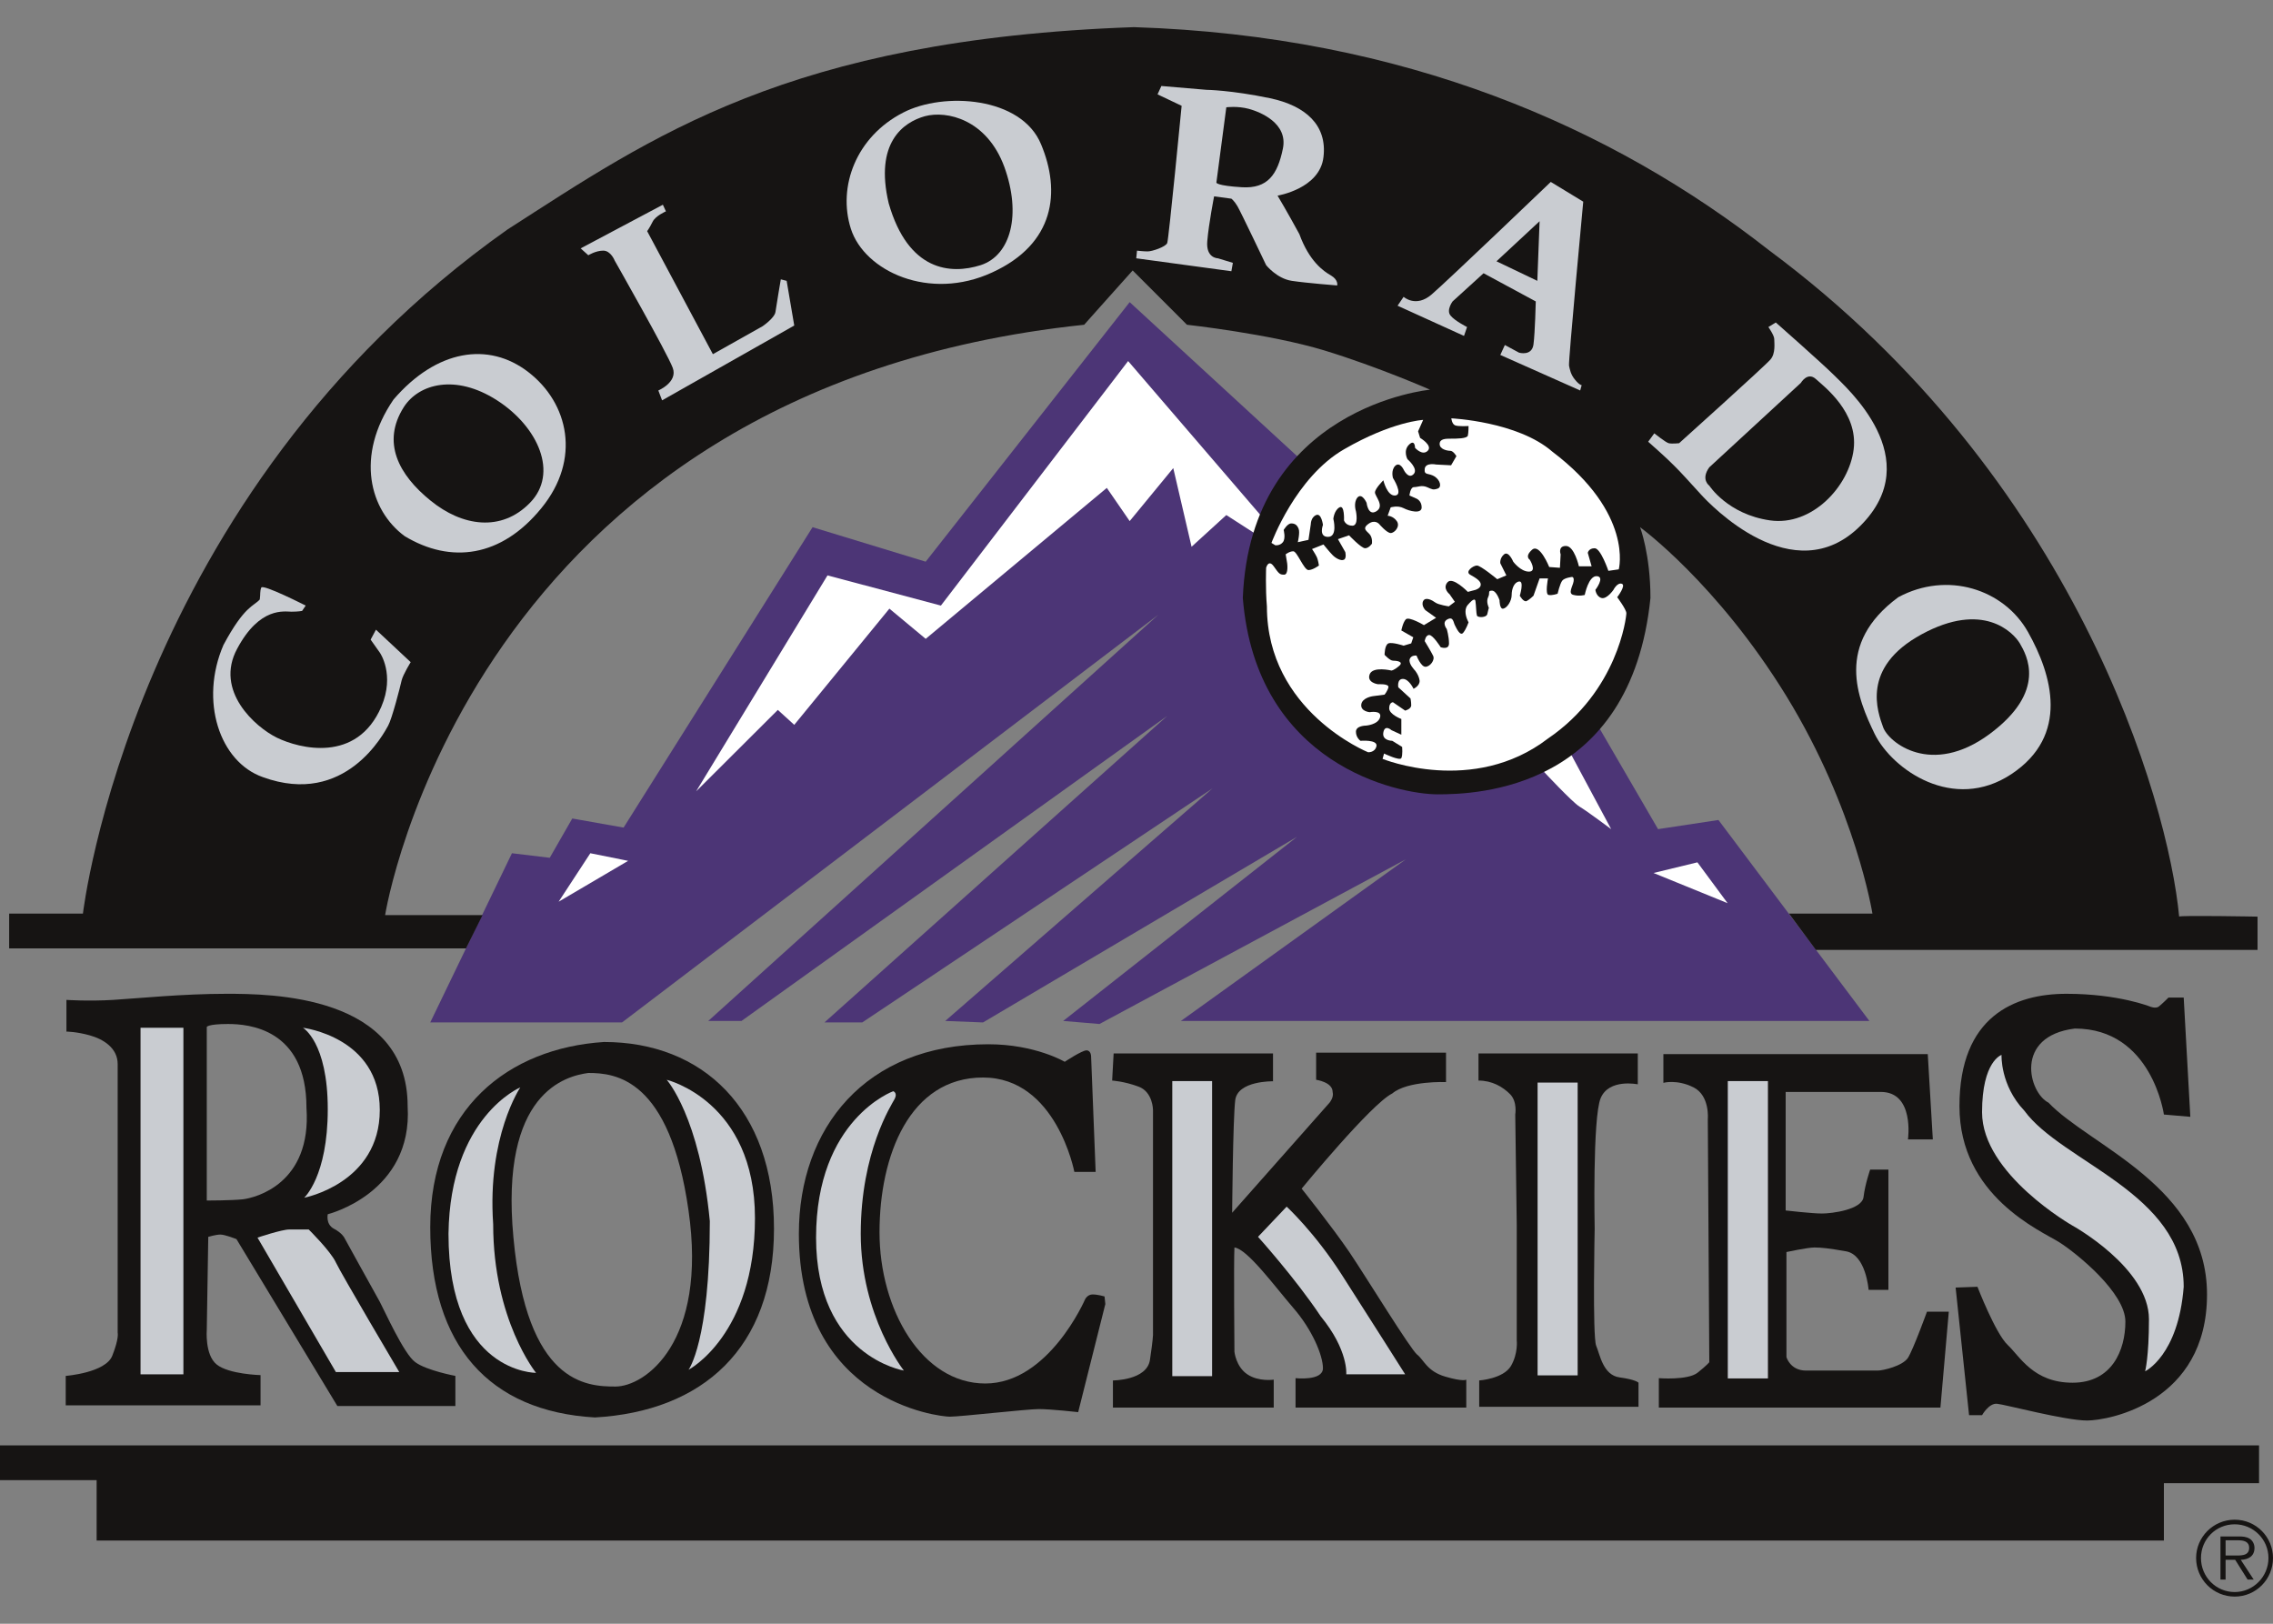 <?xml version="1.0" encoding="UTF-8"?>
<svg xmlns="http://www.w3.org/2000/svg" xmlns:xlink="http://www.w3.org/1999/xlink" width="35pt" height="25pt" viewBox="0 0 35 25" version="1.1">
<rect x="0" y="0" width="35" height="25" fill="#808080" stroke="none"/>
<g id="surface1">
<path style=" stroke:none;fill-rule:nonzero;fill:rgb(29.804%,20.784%,46.275%);fill-opacity:1;" d="M 7.883 13.137 L 6.625 15.742 L 9.578 15.742 L 17.836 9.465 L 10.906 15.719 L 11.418 15.719 L 17.973 11.023 L 12.695 15.742 L 13.277 15.742 L 18.672 12.137 L 14.555 15.719 L 15.137 15.742 L 19.973 12.883 L 16.371 15.719 L 16.93 15.766 L 21.648 13.23 L 18.184 15.719 L 28.785 15.719 L 26.461 12.625 L 25.531 12.766 L 24.625 11.207 L 19.973 7.023 L 17.395 4.652 L 14.254 8.648 L 12.512 8.117 L 9.602 12.742 L 8.812 12.602 L 8.465 13.207 Z M 7.883 13.137 "/>
<path style=" stroke:none;fill-rule:nonzero;fill:rgb(100%,100%,100%);fill-opacity:1;" d="M 10.719 12.184 L 12.742 8.859 L 14.488 9.324 L 17.371 5.559 L 19.449 7.977 L 19.355 8.234 L 18.883 7.93 L 18.348 8.418 L 18.066 7.207 L 17.395 8.023 L 17.043 7.512 L 14.254 9.836 L 13.695 9.371 L 12.23 11.16 L 11.977 10.93 Z M 10.719 12.184 "/>
<path style=" stroke:none;fill-rule:nonzero;fill:rgb(100%,100%,100%);fill-opacity:1;" d="M 24.809 12.766 L 24.195 11.621 L 23.766 11.875 C 23.766 11.875 24.207 12.348 24.32 12.418 C 24.438 12.488 24.809 12.766 24.809 12.766 Z M 24.809 12.766 "/>
<path style=" stroke:none;fill-rule:nonzero;fill:rgb(8.627%,7.843%,7.451%);fill-opacity:1;" d="M 27.961 14.625 L 34.762 14.625 L 34.762 14.113 C 34.762 14.113 33.555 14.09 33.555 14.113 C 33.387 12.328 31.953 7.348 27.242 3.855 C 24.832 1.965 21.629 0.551 17.461 0.418 C 12.137 0.605 10.023 2.117 7.812 3.535 C 2.023 7.629 1.277 14.066 1.277 14.066 L 0.141 14.066 L 0.141 14.602 L 7.176 14.602 L 7.43 14.09 L 5.93 14.09 C 5.93 14.09 7.207 6 16.695 5 C 16.672 5.023 17.441 4.164 17.441 4.164 L 18.277 5 C 18.277 5 19.555 5.141 20.391 5.395 C 21.23 5.652 22.02 6 22.02 6 C 22.02 6 19.254 6.258 19.137 9.207 C 19.344 11.777 21.531 12.23 22.137 12.23 C 22.742 12.23 25.113 12.16 25.414 9.207 C 25.414 8.535 25.254 8.117 25.254 8.117 C 25.254 8.117 26.438 8.977 27.508 10.719 C 28.578 12.465 28.832 14.066 28.832 14.066 L 27.547 14.066 Z M 27.961 14.625 "/>
<path style=" stroke:none;fill-rule:nonzero;fill:rgb(8.627%,7.843%,7.451%);fill-opacity:1;" d="M 22.766 16.637 L 22.766 16.219 L 25.219 16.219 L 25.219 16.695 C 25.219 16.695 24.777 16.602 24.648 16.906 C 24.52 17.207 24.555 18.918 24.555 18.918 C 24.555 18.918 24.52 20.578 24.578 20.719 C 24.637 20.859 24.684 21.172 24.938 21.207 C 25.195 21.242 25.23 21.289 25.23 21.289 L 25.23 21.66 L 22.777 21.66 L 22.777 21.254 C 22.777 21.254 23.148 21.23 23.266 21.031 C 23.379 20.836 23.355 20.637 23.355 20.637 L 23.355 18.859 L 23.332 17.16 C 23.332 17.16 23.367 16.965 23.254 16.848 C 23.137 16.73 22.973 16.637 22.766 16.637 Z M 22.766 16.637 "/>
<path style=" stroke:none;fill-rule:nonzero;fill:rgb(8.627%,7.843%,7.451%);fill-opacity:1;" d="M 9.301 16.043 C 10.812 16.043 11.918 17.066 11.918 18.918 C 11.918 20.766 10.812 21.73 9.16 21.824 C 7.535 21.73 6.625 20.719 6.625 18.895 C 6.625 17.066 7.836 16.137 9.301 16.043 Z M 7.906 19.055 C 8.113 21.301 9.023 21.348 9.477 21.348 C 9.93 21.348 10.895 20.672 10.602 18.637 C 10.312 16.602 9.477 16.52 9.059 16.52 C 8.719 16.566 7.695 16.812 7.906 19.055 Z M 7.906 19.055 "/>
<path style=" stroke:none;fill-rule:nonzero;fill:rgb(8.627%,7.843%,7.451%);fill-opacity:1;" d="M 4.012 21.172 L 4.012 21.637 L 1.012 21.637 L 1.012 21.184 C 1.012 21.184 1.629 21.137 1.73 20.871 C 1.836 20.602 1.812 20.52 1.812 20.52 C 1.812 20.52 1.812 16.625 1.812 16.383 C 1.812 16.137 1.594 16 1.383 15.941 C 1.176 15.883 1.023 15.883 1.023 15.883 L 1.023 15.395 C 1.023 15.395 1.359 15.418 1.742 15.395 C 2.129 15.371 2.812 15.301 3.488 15.301 C 4.16 15.301 6.277 15.312 6.277 17.031 C 6.359 18.371 5.047 18.695 5.047 18.695 C 5.047 18.695 5.012 18.848 5.141 18.918 C 5.266 18.984 5.301 19.055 5.301 19.055 C 5.301 19.055 5.777 19.918 5.848 20.043 C 5.918 20.172 6.219 20.848 6.395 20.973 C 6.57 21.102 7.012 21.184 7.012 21.184 L 7.012 21.648 L 5.195 21.648 L 3.641 19.078 C 3.641 19.078 3.465 19.008 3.395 19.008 C 3.324 19.008 3.207 19.043 3.207 19.043 L 3.184 20.473 C 3.184 20.473 3.152 20.859 3.336 21.008 C 3.523 21.16 4.012 21.172 4.012 21.172 Z M 3.742 18.465 C 3.93 18.441 4.801 18.23 4.719 17.055 C 4.719 15.836 3.824 15.766 3.512 15.766 C 3.195 15.766 3.184 15.812 3.184 15.812 L 3.184 18.484 C 3.188 18.484 3.559 18.484 3.742 18.465 Z M 3.742 18.465 "/>
<path style=" stroke:none;fill-rule:nonzero;fill:rgb(100%,100%,100%);fill-opacity:1;" d="M 9.672 13.254 L 9.09 13.137 L 8.602 13.883 Z M 9.672 13.254 "/>
<path style=" stroke:none;fill-rule:nonzero;fill:rgb(100%,100%,100%);fill-opacity:1;" d="M 25.461 13.441 L 26.137 13.277 L 26.602 13.906 Z M 25.461 13.441 "/>
<path style=" stroke:none;fill-rule:nonzero;fill:rgb(100%,100%,100%);fill-opacity:1;" d="M 22.348 6.441 C 22.348 6.441 23.367 6.488 23.902 6.953 C 25.16 7.906 24.926 8.766 24.926 8.766 L 24.766 8.789 C 24.766 8.789 24.648 8.441 24.555 8.441 C 24.461 8.441 24.449 8.512 24.449 8.512 L 24.508 8.719 L 24.312 8.719 C 24.312 8.719 24.242 8.406 24.113 8.406 C 23.984 8.406 24.031 8.535 24.031 8.535 L 24.02 8.742 L 23.855 8.73 C 23.855 8.73 23.707 8.359 23.59 8.465 C 23.473 8.57 23.555 8.617 23.555 8.617 C 23.555 8.617 23.672 8.801 23.543 8.801 C 23.414 8.801 23.301 8.648 23.301 8.648 C 23.301 8.648 23.23 8.477 23.16 8.535 C 23.09 8.594 23.102 8.672 23.102 8.672 L 23.195 8.859 L 23.055 8.918 C 23.055 8.918 22.801 8.707 22.742 8.707 C 22.684 8.707 22.555 8.801 22.637 8.848 C 22.719 8.895 22.801 8.941 22.801 9 C 22.801 9.059 22.719 9.082 22.719 9.082 L 22.602 9.113 C 22.602 9.113 22.367 8.871 22.289 8.965 C 22.207 9.059 22.32 9.148 22.32 9.148 L 22.402 9.266 L 22.309 9.336 C 22.309 9.336 22.148 9.312 22.102 9.277 C 22.055 9.242 21.949 9.184 21.914 9.254 C 21.879 9.324 21.949 9.395 21.949 9.395 L 22.113 9.512 L 21.926 9.625 C 21.926 9.625 21.695 9.488 21.648 9.535 C 21.602 9.582 21.578 9.707 21.578 9.707 L 21.762 9.812 L 21.73 9.906 L 21.613 9.941 C 21.613 9.941 21.438 9.883 21.379 9.906 C 21.32 9.93 21.32 10.082 21.32 10.082 C 21.32 10.082 21.402 10.172 21.449 10.172 C 21.496 10.172 21.625 10.184 21.543 10.254 C 21.461 10.324 21.426 10.324 21.426 10.324 C 21.426 10.324 21.137 10.254 21.09 10.383 C 21.043 10.512 21.219 10.535 21.219 10.535 C 21.219 10.535 21.391 10.523 21.379 10.582 C 21.367 10.637 21.32 10.695 21.32 10.695 L 21.137 10.719 C 21.137 10.719 20.973 10.742 20.961 10.848 C 20.949 10.953 21.09 10.965 21.09 10.965 C 21.09 10.965 21.285 10.93 21.25 11.047 C 21.215 11.16 21.031 11.172 21.031 11.172 C 21.031 11.172 20.879 11.172 20.879 11.266 C 20.879 11.359 20.949 11.406 20.949 11.406 C 20.949 11.406 21.215 11.383 21.195 11.488 C 21.172 11.59 21.066 11.582 21.066 11.582 C 21.066 11.582 19.508 10.953 19.508 9.336 C 19.484 9.059 19.496 8.742 19.496 8.742 C 19.496 8.742 19.531 8.605 19.613 8.719 C 19.695 8.836 19.707 8.848 19.773 8.848 C 19.844 8.848 19.82 8.672 19.82 8.672 L 19.797 8.535 C 19.797 8.535 19.855 8.488 19.914 8.488 C 19.973 8.488 20.078 8.777 20.148 8.777 C 20.215 8.777 20.309 8.707 20.309 8.707 C 20.309 8.707 20.297 8.617 20.273 8.57 C 20.25 8.523 20.203 8.453 20.203 8.453 L 20.379 8.383 C 20.379 8.383 20.473 8.5 20.52 8.547 C 20.566 8.594 20.648 8.641 20.695 8.617 C 20.738 8.594 20.715 8.5 20.715 8.5 L 20.602 8.301 L 20.773 8.242 C 20.773 8.242 20.961 8.441 21.02 8.441 C 21.078 8.441 21.125 8.371 21.125 8.371 C 21.125 8.371 21.137 8.301 21.102 8.242 C 21.066 8.184 20.961 8.148 21.066 8.07 C 21.172 7.988 21.238 8.07 21.238 8.07 C 21.238 8.07 21.355 8.207 21.414 8.207 C 21.473 8.207 21.566 8.105 21.508 8.023 C 21.449 7.941 21.367 7.941 21.367 7.941 L 21.414 7.812 C 21.414 7.812 21.52 7.777 21.613 7.824 C 21.703 7.871 21.891 7.918 21.891 7.812 C 21.891 7.707 21.809 7.676 21.809 7.676 L 21.703 7.629 C 21.703 7.629 21.715 7.5 21.773 7.5 C 21.832 7.5 21.891 7.465 21.973 7.5 C 22.055 7.535 22.066 7.547 22.137 7.523 C 22.203 7.5 22.18 7.395 22.09 7.336 C 21.996 7.277 21.926 7.324 21.938 7.219 C 21.949 7.117 22.113 7.152 22.113 7.152 L 22.344 7.164 L 22.426 7.023 C 22.426 7.023 22.379 6.941 22.332 6.941 C 22.285 6.941 22.168 6.918 22.168 6.836 C 22.168 6.754 22.262 6.754 22.344 6.754 C 22.426 6.754 22.59 6.754 22.602 6.707 C 22.613 6.664 22.613 6.559 22.613 6.559 C 22.613 6.559 22.449 6.57 22.402 6.547 C 22.355 6.523 22.348 6.441 22.348 6.441 Z M 22.348 6.441 "/>
<path style=" stroke:none;fill-rule:nonzero;fill:rgb(78.824%,80%,81.961%);fill-opacity:1;" d="M 2.164 15.824 L 2.824 15.824 L 2.824 21.16 L 2.164 21.16 Z M 2.164 15.824 "/>
<path style=" stroke:none;fill-rule:nonzero;fill:rgb(78.824%,80%,81.961%);fill-opacity:1;" d="M 4.664 15.824 C 4.664 15.824 5.848 15.965 5.848 17.09 C 5.848 18.219 4.684 18.441 4.684 18.441 C 4.684 18.441 5.047 18.113 5.047 17.078 C 5.047 16.043 4.664 15.824 4.664 15.824 Z M 4.664 15.824 "/>
<path style=" stroke:none;fill-rule:nonzero;fill:rgb(78.824%,80%,81.961%);fill-opacity:1;" d="M 3.965 19.055 C 3.965 19.055 4.336 18.93 4.453 18.93 C 4.57 18.93 4.754 18.93 4.754 18.93 C 4.754 18.93 5.094 19.266 5.172 19.438 C 5.254 19.613 6.148 21.125 6.148 21.125 L 5.172 21.125 Z M 3.965 19.055 "/>
<path style=" stroke:none;fill-rule:nonzero;fill:rgb(78.824%,80%,81.961%);fill-opacity:1;" d="M 8.012 16.742 C 8.012 16.742 7.5 17.496 7.594 18.848 C 7.594 20.324 8.254 21.137 8.254 21.137 C 8.254 21.137 6.906 21.148 6.906 18.996 C 6.93 17.195 8.012 16.742 8.012 16.742 Z M 8.012 16.742 "/>
<path style=" stroke:none;fill-rule:nonzero;fill:rgb(78.824%,80%,81.961%);fill-opacity:1;" d="M 10.266 16.625 C 10.266 16.625 11.625 16.953 11.625 18.754 C 11.625 20.555 10.602 21.09 10.602 21.09 C 10.602 21.09 10.93 20.66 10.93 18.801 C 10.777 17.195 10.266 16.625 10.266 16.625 Z M 10.266 16.625 "/>
<path style=" stroke:none;fill-rule:nonzero;fill:rgb(8.627%,7.843%,7.451%);fill-opacity:1;" d="M 0 22.254 L 34.785 22.254 L 34.785 22.836 L 33.32 22.836 L 33.32 23.719 L 1.488 23.719 L 1.488 22.789 L 0 22.789 Z M 0 22.254 "/>
<path style=" stroke:none;fill-rule:nonzero;fill:rgb(8.627%,7.843%,7.451%);fill-opacity:1;" d="M 12.301 18.996 C 12.301 17.371 13.324 16.078 15.219 16.078 C 15.941 16.078 16.395 16.348 16.395 16.348 C 16.395 16.348 16.66 16.172 16.73 16.172 C 16.801 16.172 16.801 16.266 16.801 16.266 L 16.871 18.043 L 16.543 18.043 C 16.543 18.043 16.266 16.59 15.137 16.59 C 14.008 16.59 13.543 17.789 13.543 18.973 C 13.543 20.16 14.195 21.301 15.172 21.301 C 16.148 21.301 16.707 20.008 16.707 20.008 C 16.707 20.008 16.742 19.93 16.824 19.93 C 16.906 19.93 17.008 19.961 17.008 19.961 L 17.02 20.078 L 16.602 21.742 C 16.602 21.742 16.184 21.695 15.996 21.695 C 15.812 21.695 14.789 21.812 14.625 21.812 C 14.465 21.812 12.301 21.578 12.301 18.996 Z M 12.301 18.996 "/>
<path style=" stroke:none;fill-rule:nonzero;fill:rgb(78.824%,80%,81.961%);fill-opacity:1;" d="M 13.254 18.996 C 13.254 20.266 13.918 21.102 13.918 21.102 C 13.918 21.102 12.566 20.883 12.566 19.055 C 12.566 17.23 13.754 16.801 13.754 16.801 C 13.754 16.801 13.824 16.824 13.777 16.918 C 13.73 17.008 13.254 17.73 13.254 18.996 Z M 13.254 18.996 "/>
<path style=" stroke:none;fill-rule:nonzero;fill:rgb(78.824%,80%,81.961%);fill-opacity:1;" d="M 23.676 16.668 L 24.293 16.668 L 24.293 21.176 L 23.676 21.176 Z M 23.676 16.668 "/>
<path style=" stroke:none;fill-rule:nonzero;fill:rgb(8.627%,7.843%,7.451%);fill-opacity:1;" d="M 17.125 16.637 L 17.148 16.219 L 19.602 16.219 L 19.602 16.648 C 19.602 16.648 19.055 16.637 19.02 16.941 C 18.984 17.242 18.973 18.672 18.973 18.672 L 20.473 16.977 C 20.473 16.977 20.543 16.895 20.52 16.812 C 20.52 16.66 20.266 16.625 20.266 16.625 L 20.266 16.207 L 22.266 16.207 L 22.266 16.66 C 22.266 16.66 21.672 16.637 21.438 16.836 C 21.113 16.996 20.043 18.301 20.043 18.301 C 20.043 18.301 20.508 18.883 20.777 19.277 C 21.043 19.672 21.719 20.777 21.824 20.859 C 21.926 20.938 21.973 21.113 22.254 21.195 C 22.531 21.277 22.578 21.242 22.578 21.242 L 22.578 21.672 L 19.949 21.672 L 19.949 21.219 C 19.949 21.219 20.371 21.266 20.371 21.066 C 20.371 20.871 20.207 20.473 19.914 20.137 C 19.625 19.801 19.207 19.23 19.008 19.207 C 18.996 19.418 19.008 20.812 19.008 20.812 C 19.008 20.812 19.031 21.043 19.207 21.16 C 19.379 21.277 19.613 21.242 19.613 21.242 L 19.613 21.672 L 17.137 21.672 L 17.137 21.254 C 17.137 21.254 17.66 21.254 17.707 20.938 C 17.754 20.625 17.754 20.555 17.754 20.555 L 17.754 17.09 C 17.754 17.09 17.754 16.812 17.531 16.73 C 17.312 16.648 17.125 16.637 17.125 16.637 Z M 17.125 16.637 "/>
<path style=" stroke:none;fill-rule:nonzero;fill:rgb(8.627%,7.843%,7.451%);fill-opacity:1;" d="M 25.613 16.672 L 25.613 16.23 L 29.684 16.23 L 29.762 17.543 L 29.379 17.543 C 29.379 17.543 29.484 16.812 28.961 16.812 C 28.438 16.812 27.496 16.812 27.496 16.812 L 27.496 18.637 C 27.496 18.637 27.902 18.684 28.055 18.684 C 28.207 18.684 28.672 18.625 28.695 18.43 C 28.719 18.23 28.797 18.008 28.797 18.008 L 29.078 18.008 L 29.078 19.859 L 28.773 19.859 C 28.773 19.859 28.734 19.32 28.426 19.266 C 28.16 19.219 28.043 19.207 27.938 19.207 C 27.832 19.207 27.508 19.277 27.508 19.277 L 27.508 20.895 C 27.508 20.895 27.566 21.102 27.809 21.102 C 28.055 21.102 28.832 21.102 28.914 21.102 C 28.996 21.102 29.297 21.031 29.379 20.906 C 29.461 20.777 29.672 20.195 29.672 20.195 L 30.008 20.195 L 29.879 21.672 L 25.543 21.672 L 25.543 21.219 C 25.543 21.219 25.984 21.254 26.137 21.137 C 26.285 21.02 26.32 20.973 26.32 20.973 L 26.297 17.23 C 26.297 17.23 26.332 16.871 26.078 16.742 C 25.82 16.613 25.613 16.672 25.613 16.672 Z M 25.613 16.672 "/>
<path style=" stroke:none;fill-rule:nonzero;fill:rgb(78.824%,80%,81.961%);fill-opacity:1;" d="M 26.605 16.645 L 27.223 16.645 L 27.223 21.223 L 26.605 21.223 Z M 26.605 16.645 "/>
<path style=" stroke:none;fill-rule:nonzero;fill:rgb(8.627%,7.843%,7.451%);fill-opacity:1;" d="M 31.82 15.301 C 32.625 15.301 33.113 15.5 33.113 15.5 C 33.113 15.5 33.191 15.531 33.238 15.5 C 33.285 15.465 33.391 15.359 33.391 15.359 L 33.625 15.359 L 33.727 17.195 L 33.32 17.16 C 33.32 17.16 33.137 15.836 31.949 15.836 C 31.008 15.953 31.238 16.824 31.543 16.977 C 32.18 17.648 33.984 18.266 33.984 19.93 C 33.984 21.59 32.473 21.871 32.137 21.871 C 31.797 21.871 30.879 21.625 30.75 21.613 C 30.625 21.602 30.52 21.789 30.52 21.789 L 30.32 21.789 L 30.113 19.824 L 30.449 19.812 C 30.449 19.812 30.727 20.531 30.914 20.707 C 31.102 20.883 31.309 21.289 31.914 21.289 C 32.52 21.289 32.727 20.789 32.727 20.348 C 32.727 19.906 31.984 19.301 31.707 19.125 C 31.426 18.949 30.172 18.418 30.172 17.031 C 30.172 15.648 31.02 15.301 31.82 15.301 Z M 31.82 15.301 "/>
<path style=" stroke:none;fill-rule:nonzero;fill:rgb(78.824%,80%,81.961%);fill-opacity:1;" d="M 30.82 16.242 C 30.82 16.242 30.797 16.707 31.172 17.102 C 31.75 17.895 33.625 18.371 33.625 19.812 C 33.543 20.871 33.031 21.113 33.031 21.113 C 33.031 21.113 33.09 20.895 33.09 20.312 C 33.09 19.52 31.914 18.871 31.914 18.871 C 31.914 18.871 30.52 18.078 30.52 17.125 C 30.52 16.336 30.82 16.242 30.82 16.242 Z M 30.82 16.242 "/>
<path style=" stroke:none;fill-rule:nonzero;fill:rgb(100%,100%,100%);fill-opacity:1;" d="M 21.289 11.684 L 21.312 11.602 C 21.312 11.602 21.555 11.719 21.578 11.672 C 21.602 11.625 21.59 11.5 21.59 11.5 L 21.438 11.406 C 21.438 11.406 21.277 11.406 21.301 11.277 C 21.324 11.148 21.426 11.242 21.426 11.242 L 21.578 11.312 L 21.578 11.07 C 21.578 11.07 21.391 11 21.391 10.906 C 21.391 10.812 21.449 10.812 21.449 10.812 L 21.637 10.941 C 21.637 10.941 21.73 10.918 21.73 10.859 C 21.73 10.801 21.719 10.754 21.719 10.754 L 21.531 10.582 C 21.531 10.582 21.508 10.453 21.602 10.453 C 21.695 10.453 21.766 10.605 21.766 10.605 C 21.766 10.605 21.867 10.559 21.859 10.477 C 21.848 10.395 21.789 10.324 21.789 10.324 C 21.789 10.324 21.684 10.219 21.707 10.148 C 21.73 10.082 21.812 10.094 21.812 10.094 C 21.812 10.094 21.879 10.266 21.949 10.266 C 22.02 10.266 22.102 10.16 22.066 10.094 C 22.031 10.023 21.938 9.871 21.938 9.871 C 21.938 9.871 21.949 9.777 22.008 9.777 C 22.066 9.777 22.184 9.965 22.184 9.965 C 22.184 9.965 22.312 10.012 22.312 9.906 C 22.312 9.801 22.277 9.684 22.277 9.684 C 22.277 9.684 22.195 9.582 22.289 9.535 C 22.379 9.488 22.379 9.582 22.402 9.625 C 22.426 9.672 22.484 9.801 22.531 9.742 C 22.578 9.684 22.613 9.582 22.613 9.582 C 22.613 9.582 22.566 9.5 22.566 9.418 C 22.566 9.336 22.613 9.301 22.613 9.301 C 22.613 9.301 22.707 9.184 22.719 9.254 C 22.73 9.324 22.73 9.441 22.742 9.477 C 22.754 9.512 22.891 9.512 22.902 9.453 C 22.914 9.395 22.926 9.359 22.926 9.359 C 22.926 9.359 22.879 9.266 22.914 9.195 C 22.949 9.129 22.902 9.094 22.973 9.094 C 23.043 9.094 23.09 9.242 23.09 9.242 C 23.09 9.242 23.09 9.383 23.148 9.371 C 23.207 9.359 23.277 9.254 23.277 9.16 C 23.277 9.07 23.312 8.965 23.391 8.953 C 23.473 8.941 23.402 9.172 23.402 9.172 C 23.402 9.172 23.461 9.277 23.508 9.254 C 23.555 9.23 23.613 9.172 23.613 9.172 L 23.707 8.906 L 23.836 8.906 C 23.836 8.906 23.789 9.148 23.844 9.16 C 23.902 9.172 23.984 9.141 23.984 9.141 C 23.984 9.141 24.02 8.988 24.055 8.941 C 24.09 8.895 24.207 8.883 24.207 8.883 C 24.207 8.883 24.242 8.883 24.23 8.953 C 24.219 9.023 24.137 9.141 24.23 9.16 C 24.32 9.184 24.402 9.16 24.402 9.16 C 24.402 9.16 24.461 8.859 24.59 8.871 C 24.719 8.883 24.566 9.082 24.566 9.082 C 24.566 9.082 24.578 9.184 24.66 9.207 C 24.742 9.23 24.844 9.082 24.844 9.082 C 24.844 9.082 24.902 8.965 24.973 8.988 C 25.043 9.012 24.902 9.195 24.902 9.195 C 24.902 9.195 25.043 9.383 25.043 9.441 C 25.043 9.5 24.914 10.637 23.836 11.371 C 22.684 12.254 21.289 11.684 21.289 11.684 Z M 21.289 11.684 "/>
<path style=" stroke:none;fill-rule:nonzero;fill:rgb(100%,100%,100%);fill-opacity:1;" d="M 19.754 8.348 C 19.707 8.406 19.637 8.395 19.637 8.395 L 19.578 8.359 C 19.578 8.359 19.949 7.348 20.695 6.918 C 21.438 6.488 21.914 6.465 21.914 6.465 L 21.836 6.641 L 21.867 6.742 C 21.867 6.742 22.066 6.859 21.984 6.941 C 21.902 7.023 21.789 6.895 21.789 6.895 C 21.789 6.895 21.789 6.754 21.695 6.848 C 21.602 6.941 21.672 7.07 21.672 7.07 C 21.672 7.07 21.848 7.219 21.766 7.301 C 21.684 7.383 21.613 7.23 21.613 7.23 C 21.613 7.23 21.555 7.105 21.484 7.172 C 21.414 7.242 21.449 7.359 21.449 7.359 C 21.449 7.359 21.613 7.617 21.484 7.629 C 21.359 7.641 21.301 7.395 21.301 7.395 C 21.301 7.395 21.172 7.523 21.172 7.582 C 21.172 7.641 21.324 7.789 21.195 7.871 C 21.066 7.953 21.043 7.742 21.043 7.742 C 21.043 7.742 20.973 7.582 20.902 7.66 C 20.836 7.742 20.879 7.871 20.879 7.871 C 20.879 7.871 20.926 8.094 20.824 8.094 C 20.719 8.094 20.695 8.012 20.695 8.012 C 20.695 8.012 20.707 7.766 20.625 7.812 C 20.543 7.859 20.531 7.988 20.531 7.988 C 20.531 7.988 20.602 8.266 20.449 8.266 C 20.301 8.266 20.371 8.082 20.371 8.082 C 20.371 8.082 20.348 7.895 20.266 7.93 C 20.184 7.965 20.184 8.07 20.184 8.07 L 20.148 8.312 L 19.984 8.348 C 19.984 8.348 20.02 8.195 19.996 8.141 C 19.973 8.082 19.938 8.059 19.883 8.059 C 19.824 8.059 19.766 8.16 19.766 8.16 C 19.766 8.16 19.801 8.289 19.754 8.348 Z M 19.754 8.348 "/>
<path style=" stroke:none;fill-rule:nonzero;fill:rgb(8.627%,7.843%,7.451%);fill-opacity:1;" d="M 22.008 6.43 C 22.008 6.43 22.219 6.535 22.16 6.605 C 22.102 6.672 22.031 6.594 22.031 6.594 L 21.961 6.5 Z M 22.008 6.43 "/>
<path style=" stroke:none;fill-rule:nonzero;fill:rgb(78.824%,80%,81.961%);fill-opacity:1;" d="M 31.227 9.73 C 31.602 10.395 31.867 11.324 30.973 11.918 C 30.078 12.512 29.137 11.848 28.867 11.301 C 28.602 10.754 28.25 9.918 29.23 9.195 C 29.984 8.789 30.855 9.07 31.227 9.73 Z M 31.227 9.73 "/>
<path style=" stroke:none;fill-rule:nonzero;fill:rgb(8.627%,7.843%,7.451%);fill-opacity:1;" d="M 31.102 9.906 C 31.203 10.082 31.531 10.637 30.637 11.301 C 29.738 11.965 29.078 11.43 28.996 11.195 C 28.914 10.965 28.648 10.277 29.59 9.766 C 30.531 9.254 30.996 9.73 31.102 9.906 Z M 31.102 9.906 "/>
<path style=" stroke:none;fill-rule:nonzero;fill:rgb(78.824%,80%,81.961%);fill-opacity:1;" d="M 27.344 4.965 C 27.344 4.965 28.031 5.57 28.23 5.766 C 28.426 5.965 29.684 7.059 28.648 8.094 C 27.613 9.129 26.32 7.754 26.195 7.617 C 26.066 7.477 25.879 7.266 25.773 7.164 C 25.672 7.059 25.379 6.801 25.379 6.801 L 25.473 6.672 C 25.473 6.672 25.648 6.812 25.695 6.824 C 25.742 6.836 25.855 6.824 25.855 6.824 C 25.855 6.824 27.184 5.629 27.262 5.535 C 27.344 5.441 27.32 5.277 27.32 5.219 C 27.32 5.164 27.23 5.035 27.23 5.035 Z M 27.344 4.965 "/>
<path style=" stroke:none;fill-rule:nonzero;fill:rgb(8.627%,7.843%,7.451%);fill-opacity:1;" d="M 26.32 7.195 L 27.73 5.895 C 27.73 5.895 27.832 5.719 27.961 5.836 C 28.09 5.953 28.613 6.348 28.543 6.918 C 28.473 7.488 27.902 8.105 27.254 8.012 C 26.602 7.918 26.32 7.477 26.32 7.477 C 26.32 7.477 26.184 7.383 26.32 7.195 Z M 26.32 7.195 "/>
<path style=" stroke:none;fill-rule:nonzero;fill:rgb(78.824%,80%,81.961%);fill-opacity:1;" d="M 23.879 2.801 L 24.379 3.105 C 24.379 3.105 24.148 5.57 24.16 5.629 C 24.172 5.684 24.184 5.766 24.254 5.848 C 24.32 5.93 24.355 5.93 24.355 5.93 L 24.332 6.012 L 23.102 5.465 L 23.172 5.312 L 23.391 5.43 C 23.391 5.43 23.59 5.488 23.613 5.301 C 23.637 5.117 23.648 4.641 23.648 4.641 L 22.844 4.207 L 22.367 4.641 C 22.367 4.641 22.266 4.777 22.336 4.859 C 22.402 4.941 22.59 5.035 22.59 5.035 L 22.543 5.172 L 21.52 4.707 L 21.613 4.57 C 21.613 4.57 21.801 4.742 22.043 4.535 C 22.289 4.324 23.879 2.801 23.879 2.801 Z M 23.879 2.801 "/>
<path style=" stroke:none;fill-rule:nonzero;fill:rgb(8.627%,7.843%,7.451%);fill-opacity:1;" d="M 23.707 3.406 L 23.672 4.324 L 23.043 4.023 Z M 23.707 3.406 "/>
<path style=" stroke:none;fill-rule:nonzero;fill:rgb(78.824%,80%,81.961%);fill-opacity:1;" d="M 18.695 3.023 L 18.961 3.059 C 18.961 3.059 19.008 3.094 19.055 3.176 C 19.102 3.254 19.496 4.082 19.496 4.082 C 19.496 4.082 19.66 4.289 19.891 4.324 C 20.125 4.359 20.59 4.395 20.59 4.395 C 20.59 4.395 20.613 4.312 20.496 4.242 C 20.379 4.176 20.16 4.023 20.008 3.605 C 19.824 3.266 19.672 3.012 19.672 3.012 C 19.672 3.012 20.324 2.906 20.379 2.418 C 20.438 1.93 20.109 1.629 19.555 1.512 C 18.953 1.387 18.578 1.383 18.578 1.383 L 17.883 1.324 L 17.824 1.453 L 18.195 1.629 C 18.195 1.629 17.996 3.688 17.973 3.742 C 17.949 3.801 17.742 3.871 17.672 3.871 C 17.602 3.871 17.508 3.859 17.508 3.859 L 17.496 3.977 L 18.961 4.176 L 18.984 4.047 L 18.754 3.977 C 18.754 3.977 18.566 3.977 18.59 3.711 C 18.613 3.441 18.695 3.023 18.695 3.023 Z M 18.695 3.023 "/>
<path style=" stroke:none;fill-rule:nonzero;fill:rgb(8.627%,7.843%,7.451%);fill-opacity:1;" d="M 18.73 2.812 L 18.883 1.652 C 18.883 1.652 19.055 1.629 19.23 1.676 C 19.402 1.723 19.836 1.895 19.754 2.289 C 19.672 2.688 19.52 2.906 19.125 2.883 C 18.73 2.859 18.73 2.812 18.73 2.812 Z M 18.73 2.812 "/>
<path style=" stroke:none;fill-rule:nonzero;fill:rgb(78.824%,80%,81.961%);fill-opacity:1;" d="M 13.906 1.734 C 14.531 1.41 15.73 1.488 16.031 2.223 C 16.336 2.953 16.242 3.754 15.277 4.195 C 14.312 4.641 13.312 4.176 13.102 3.523 C 12.895 2.871 13.184 2.105 13.906 1.734 Z M 13.906 1.734 "/>
<path style=" stroke:none;fill-rule:nonzero;fill:rgb(8.627%,7.843%,7.451%);fill-opacity:1;" d="M 14.242 1.789 C 14.578 1.699 15.195 1.836 15.465 2.57 C 15.73 3.301 15.566 3.93 15.102 4.082 C 14.637 4.23 13.984 4.176 13.684 3.129 C 13.465 2.199 13.906 1.883 14.242 1.789 Z M 14.242 1.789 "/>
<path style=" stroke:none;fill-rule:nonzero;fill:rgb(78.824%,80%,81.961%);fill-opacity:1;" d="M 8.941 3.824 L 10.207 3.152 L 10.254 3.254 C 10.254 3.254 10.09 3.324 10.047 3.418 C 10 3.512 9.965 3.559 9.965 3.559 L 10.977 5.453 L 11.742 5.023 C 11.742 5.023 11.93 4.895 11.941 4.801 C 11.953 4.711 12.023 4.301 12.023 4.301 L 12.113 4.324 L 12.23 5.012 L 10.195 6.164 L 10.137 6.012 C 10.137 6.012 10.441 5.883 10.359 5.664 C 10.277 5.441 9.465 4.012 9.465 4.012 C 9.465 4.012 9.406 3.859 9.289 3.859 C 9.172 3.859 9.059 3.93 9.059 3.93 Z M 8.941 3.824 "/>
<path style=" stroke:none;fill-rule:nonzero;fill:rgb(78.824%,80%,81.961%);fill-opacity:1;" d="M 6.059 6.152 C 6.719 5.383 7.523 5.254 8.137 5.73 C 8.754 6.207 8.953 7.07 8.336 7.824 C 7.719 8.582 6.941 8.684 6.23 8.254 C 5.695 7.859 5.465 7.023 6.059 6.152 Z M 6.059 6.152 "/>
<path style=" stroke:none;fill-rule:nonzero;fill:rgb(8.627%,7.843%,7.451%);fill-opacity:1;" d="M 6.219 6.266 C 6.449 5.91 7.012 5.754 7.648 6.16 C 8.289 6.57 8.605 7.289 8.16 7.742 C 7.719 8.195 7.117 8.105 6.629 7.707 C 6.141 7.312 5.871 6.812 6.219 6.266 Z M 6.219 6.266 "/>
<path style=" stroke:none;fill-rule:nonzero;fill:rgb(78.824%,80%,81.961%);fill-opacity:1;" d="M 4.047 11.965 C 3.379 11.73 3.07 10.789 3.441 9.93 C 3.766 9.324 3.906 9.336 4 9.23 C 4.012 9.148 4 9.105 4.023 9.047 C 4.047 8.988 4.707 9.324 4.707 9.324 L 4.652 9.406 C 4.652 9.406 4.594 9.418 4.488 9.418 C 4.383 9.418 4 9.336 3.652 9.988 C 3.301 10.637 3.93 11.195 4.266 11.359 C 4.605 11.523 5.492 11.758 5.871 10.883 C 6.086 10.383 5.848 10.047 5.848 10.047 L 5.707 9.848 L 5.789 9.695 L 6.324 10.195 C 6.324 10.195 6.207 10.383 6.184 10.477 C 6.164 10.57 6.035 11.07 5.977 11.172 C 5.918 11.277 5.324 12.43 4.047 11.965 Z M 4.047 11.965 "/>
<path style=" stroke:none;fill-rule:nonzero;fill:rgb(8.627%,7.843%,7.451%);fill-opacity:1;" d="M 33.816 23.988 C 33.816 23.664 34.082 23.398 34.41 23.398 C 34.738 23.398 35 23.664 35 23.988 C 35 24.316 34.738 24.582 34.41 24.582 C 34.082 24.582 33.816 24.316 33.816 23.988 Z M 34.93 23.988 C 34.93 23.699 34.695 23.469 34.41 23.469 C 34.121 23.469 33.891 23.699 33.891 23.988 C 33.891 24.277 34.121 24.512 34.41 24.512 C 34.695 24.512 34.93 24.277 34.93 23.988 Z M 34.703 24.32 L 34.609 24.32 L 34.418 24.016 L 34.27 24.016 L 34.27 24.32 L 34.191 24.32 L 34.191 23.656 L 34.477 23.656 C 34.535 23.656 34.59 23.66 34.641 23.691 C 34.688 23.719 34.715 23.777 34.715 23.832 C 34.715 23.961 34.621 24.012 34.504 24.016 Z M 34.395 23.949 C 34.488 23.949 34.633 23.965 34.633 23.832 C 34.633 23.73 34.543 23.715 34.461 23.715 L 34.27 23.715 L 34.27 23.949 Z M 34.395 23.949 "/>
<path style=" stroke:none;fill-rule:nonzero;fill:rgb(78.824%,80%,81.961%);fill-opacity:1;" d="M 18.051 16.645 L 18.664 16.645 L 18.664 21.188 L 18.051 21.188 Z M 18.051 16.645 "/>
<path style=" stroke:none;fill-rule:nonzero;fill:rgb(78.824%,80%,81.961%);fill-opacity:1;" d="M 19.371 19.043 L 19.812 18.578 C 19.812 18.578 20.242 18.973 20.66 19.625 C 21.078 20.277 21.637 21.16 21.637 21.16 L 20.73 21.16 C 20.73 21.16 20.766 20.789 20.336 20.266 C 19.949 19.684 19.371 19.043 19.371 19.043 Z M 19.371 19.043 "/>
</g>
</svg>
